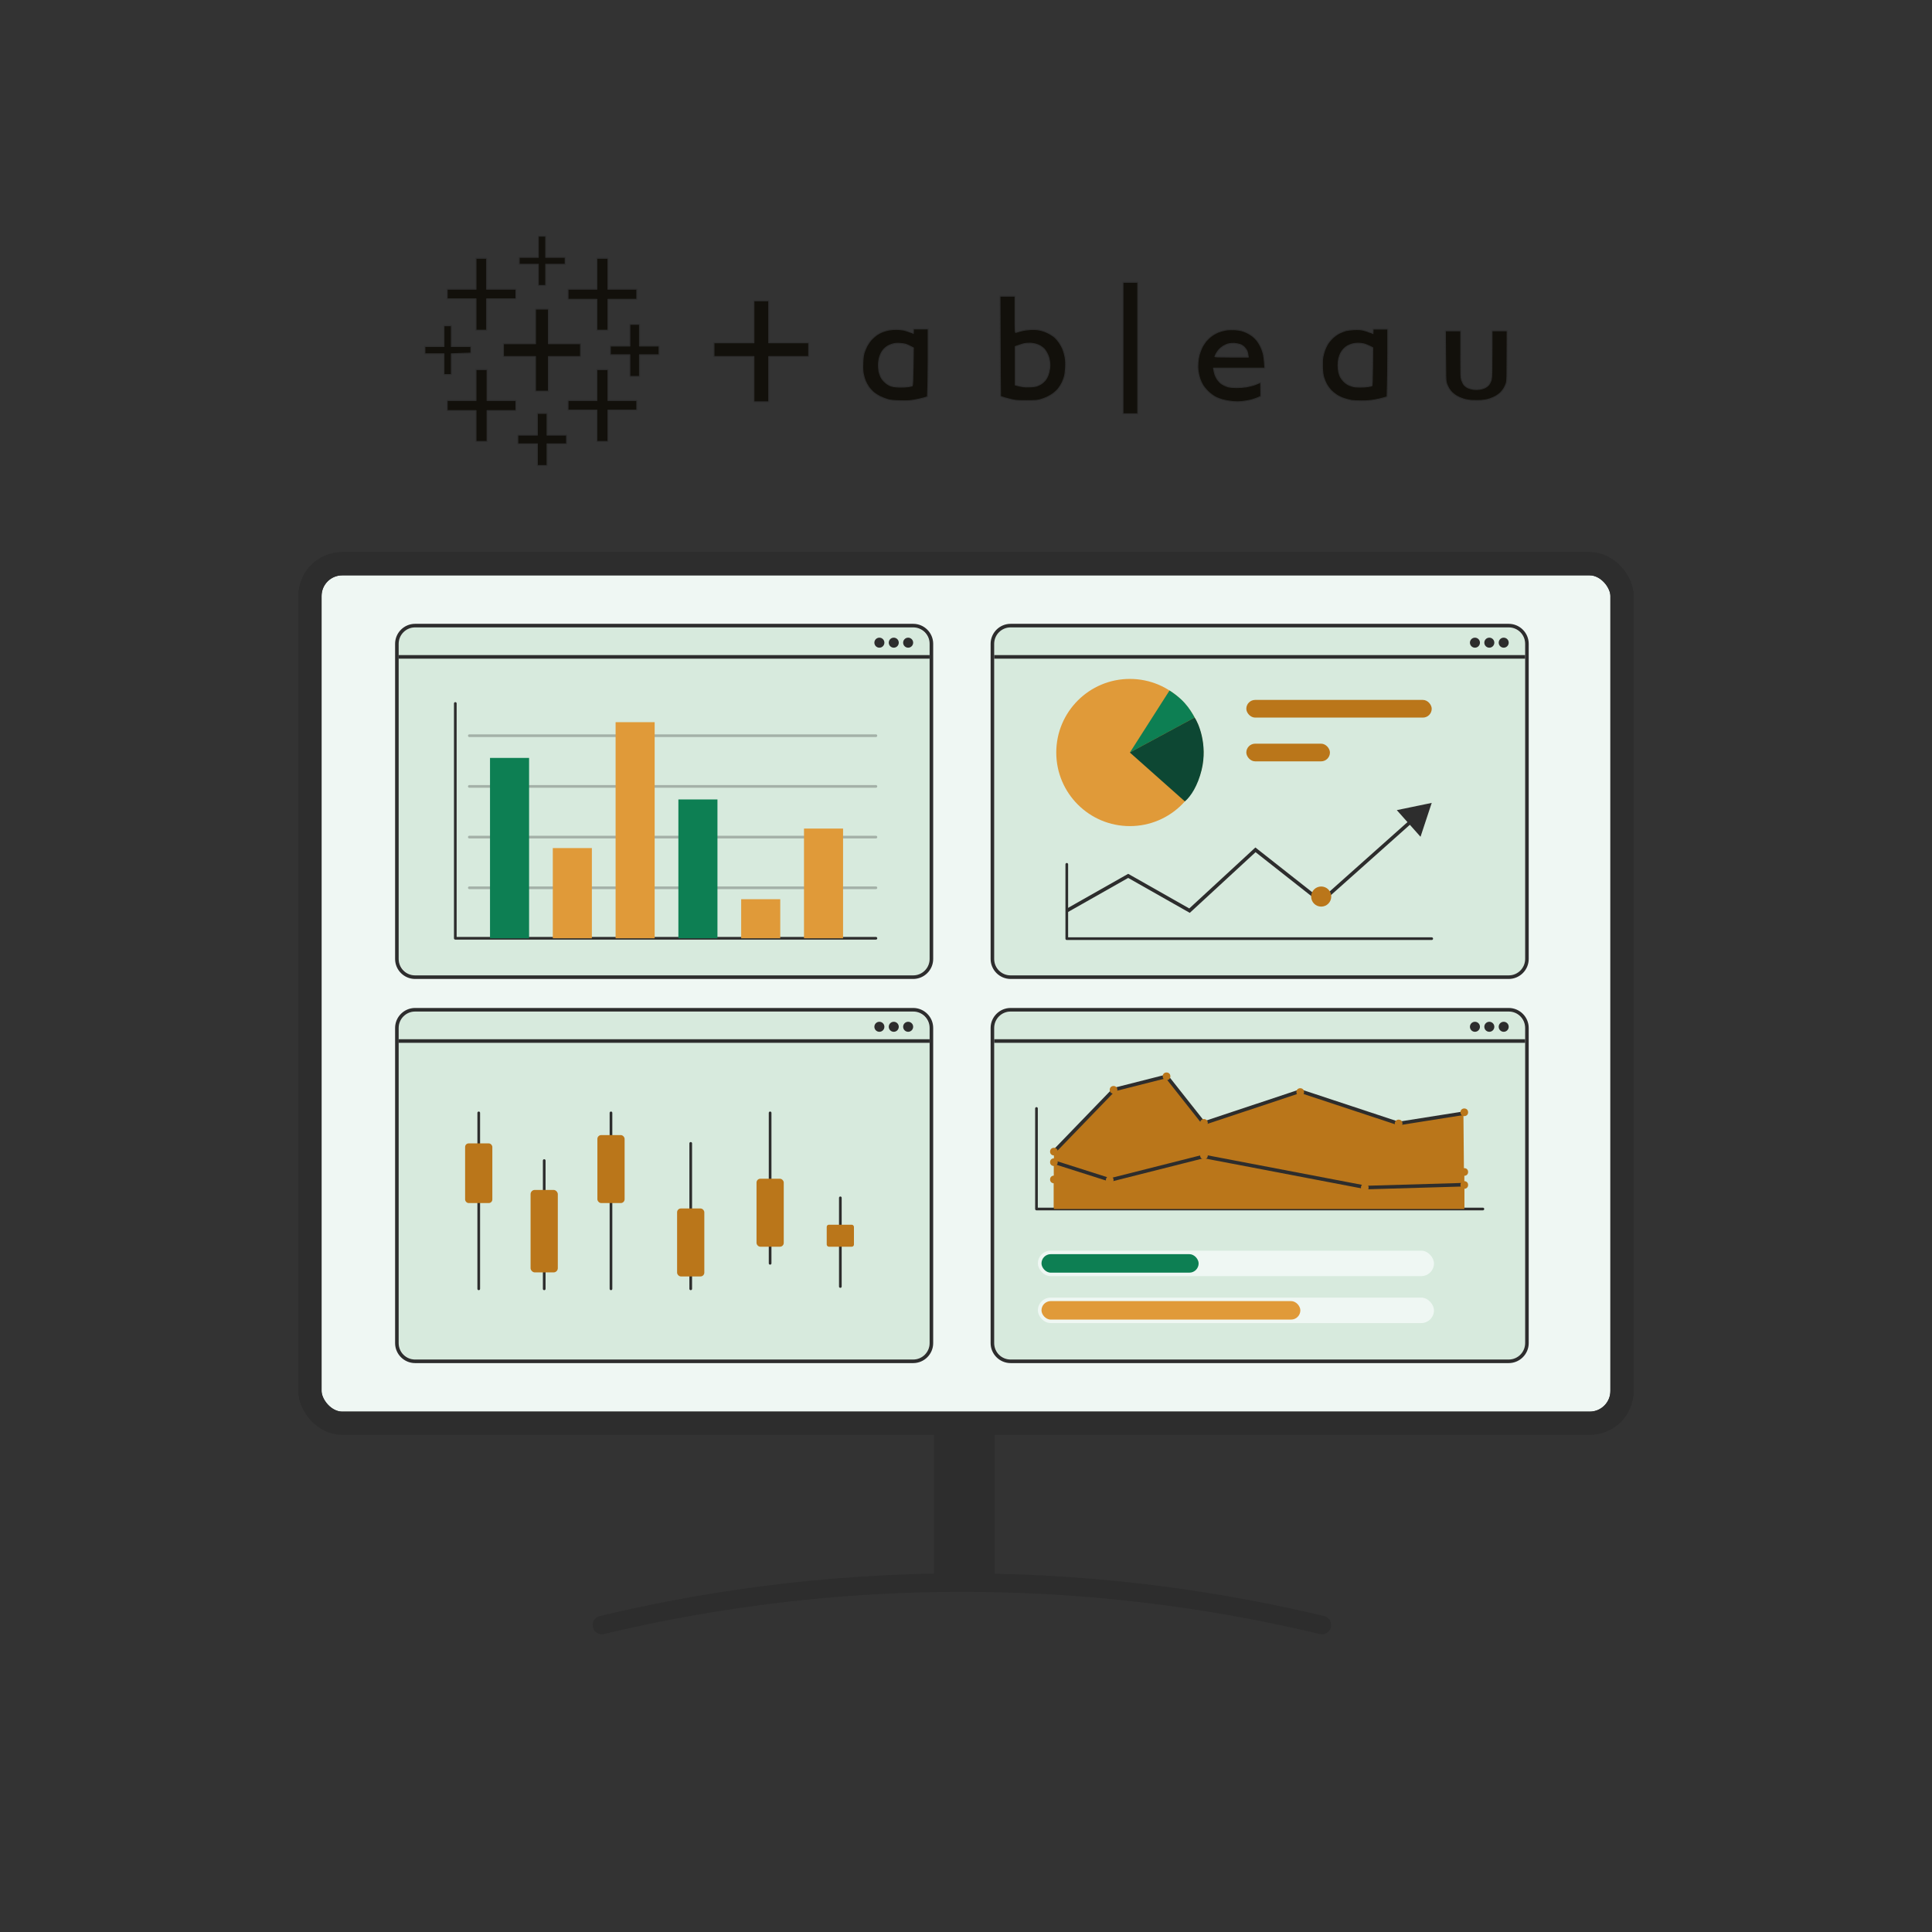 <?xml version="1.0" encoding="UTF-8"?>
<svg id="Layer_2" data-name="Layer 2" xmlns="http://www.w3.org/2000/svg" viewBox="0 0 540 540">
  <rect x="0" y="0" width="540" height="540" fill="#333333" stroke="none"/>
  <defs>
    <style>
      .cls-1, .cls-2, .cls-3, .cls-4, .cls-5, .cls-6, .cls-7 {
        stroke-width: 0px;
      }

      .cls-1, .cls-8 {
        fill: #eff7f3;
      }

      .cls-2 {
        fill: #0d4733;
      }

      .cls-9, .cls-8 {
        stroke-width: 6.48px;
      }

      .cls-9, .cls-8, .cls-10, .cls-11, .cls-12, .cls-13, .cls-14 {
        stroke: #2d2d2d;
      }

      .cls-9, .cls-8, .cls-10, .cls-11, .cls-13, .cls-14 {
        stroke-linejoin: round;
      }

      .cls-9, .cls-10, .cls-11, .cls-12, .cls-13 {
        fill: none;
      }

      .cls-3 {
        fill: #0d7f53;
      }

      .cls-4 {
        fill: #e09a39;
      }

      .cls-5 {
        fill: #2d2d2d;
      }

      .cls-10 {
        opacity: .3;
      }

      .cls-10, .cls-11, .cls-13 {
        stroke-linecap: round;
      }

      .cls-10, .cls-13 {
        stroke-width: .75px;
      }

      .cls-6 {
        fill: #d7eadd;
      }

      .cls-11 {
        stroke-width: 5.17px;
      }

      .cls-7 {
        fill: #ba761a;
      }

      .cls-12 {
        stroke-miterlimit: 10;
      }

      .cls-14 {
        fill: #12100b;
        stroke-width: .29px;
      }
    </style>
  </defs>
  <g>
    <rect class="cls-5" x="261.03" y="398.75" width="17.01" height="43.58"/>
    <rect class="cls-8" x="86.64" y="157.57" width="366.71" height="240.22" rx="9.01" ry="9.01"/>
    <rect id="Fill_window" data-name="Fill window" class="cls-6" x="111.42" y="175.36" width="148.41" height="97.27" rx="4.59" ry="4.59"/>
    <g id="Stroke_Window" data-name="Stroke Window">
      <path class="cls-5" d="M255.24,175.36c2.54,0,4.59,2.06,4.59,4.59v88.08c0,2.54-2.06,4.59-4.59,4.59H116.02c-2.54,0-4.59-2.06-4.59-4.59v-88.08c0-2.54,2.06-4.59,4.59-4.59h139.22M255.24,174.36H116.02c-3.08,0-5.59,2.51-5.59,5.59v88.08c0,3.08,2.51,5.59,5.59,5.59h139.22c3.08,0,5.59-2.51,5.59-5.59v-88.08c0-3.08-2.51-5.59-5.59-5.59h0Z"/>
      <circle class="cls-5" cx="245.79" cy="179.63" r="1.4"/>
      <circle class="cls-5" cx="249.81" cy="179.63" r="1.4"/>
      <circle class="cls-5" cx="253.83" cy="179.63" r="1.4"/>
      <line class="cls-12" x1="111.42" y1="183.6" x2="259.83" y2="183.6"/>
    </g>
    <g>
      <line class="cls-10" x1="131.18" y1="205.63" x2="244.82" y2="205.63"/>
      <line class="cls-10" x1="131.18" y1="219.8" x2="244.82" y2="219.8"/>
      <line class="cls-10" x1="131.18" y1="233.97" x2="244.82" y2="233.97"/>
      <line class="cls-10" x1="131.18" y1="248.14" x2="244.82" y2="248.14"/>
      <polyline class="cls-13" points="127.26 196.62 127.26 262.25 244.82 262.25"/>
    </g>
    <rect class="cls-3" x="136.96" y="211.84" width="10.92" height="50.42"/>
    <rect class="cls-4" x="154.51" y="237.04" width="10.92" height="25.21"/>
    <rect class="cls-4" x="172.06" y="201.85" width="10.92" height="60.4"/>
    <rect class="cls-3" x="189.61" y="223.45" width="10.92" height="38.8"/>
    <rect class="cls-4" x="207.16" y="251.33" width="10.92" height="10.92"/>
    <rect class="cls-4" x="224.72" y="231.59" width="10.92" height="30.66"/>
    <rect id="Fill_Window" data-name="Fill Window" class="cls-6" x="277.88" y="282.73" width="148.41" height="97.27" rx="4.59" ry="4.59"/>
    <g id="Stroke_Window-2" data-name="Stroke Window">
      <path class="cls-5" d="M421.69,282.73c2.54,0,4.59,2.06,4.59,4.59v88.08c0,2.54-2.06,4.59-4.59,4.59h-139.22c-2.54,0-4.59-2.06-4.59-4.59v-88.08c0-2.54,2.06-4.59,4.59-4.59h139.22M421.69,281.73h-139.22c-3.08,0-5.59,2.51-5.59,5.59v88.08c0,3.08,2.51,5.59,5.59,5.59h139.22c3.08,0,5.59-2.51,5.59-5.59v-88.08c0-3.08-2.51-5.59-5.59-5.59h0Z"/>
      <circle class="cls-5" cx="412.25" cy="286.99" r="1.4"/>
      <circle class="cls-5" cx="416.27" cy="286.99" r="1.4"/>
      <circle class="cls-5" cx="420.29" cy="286.99" r="1.4"/>
      <line class="cls-12" x1="277.88" y1="290.97" x2="426.29" y2="290.97"/>
    </g>
    <g>
      <polygon class="cls-7" points="409.27 327.57 409.27 337.92 294.57 337.92 294.57 329.66 307.03 324.29 319.16 316.62 336.17 327.39 357.29 320.18 379.31 322.21 409.27 327.57"/>
      <polyline class="cls-12" points="294.3 329.82 306.24 324.64 319.1 316.62 336.17 327.39 357.03 320.27 378.69 322.21 409.27 327.39"/>
      <circle class="cls-7" cx="379.31" cy="322.21" r="1.07"/>
      <circle class="cls-7" cx="357.29" cy="320.18" r="1.07"/>
      <circle class="cls-7" cx="336.51" cy="327.57" r="1.07"/>
      <circle class="cls-7" cx="319.16" cy="316.62" r="1.07"/>
      <circle class="cls-7" cx="307.03" cy="324.29" r="1.07"/>
      <circle class="cls-7" cx="294.57" cy="329.66" r="1.07"/>
      <circle class="cls-7" cx="409.27" cy="327.57" r="1.07"/>
    </g>
    <g>
      <polygon class="cls-7" points="294.57 337.92 409.27 337.92 409.03 311.03 390.92 314.01 363.46 304.96 336.51 313.85 326.05 300.83 311.36 304.56 294.57 321.88 294.57 337.92"/>
      <polyline class="cls-12" points="294.3 322.21 311.36 304.56 326.06 300.83 336.43 313.95 363.46 304.96 390.89 314.03 409.27 311.12"/>
      <circle class="cls-7" cx="311.24" cy="304.61" r="1.07"/>
      <circle class="cls-7" cx="326.05" cy="300.83" r="1.07"/>
      <circle class="cls-7" cx="294.57" cy="321.88" r="1.07"/>
      <circle class="cls-7" cx="336.51" cy="313.85" r="1.07"/>
      <circle class="cls-7" cx="363.42" cy="305.23" r="1.07"/>
      <circle class="cls-7" cx="390.92" cy="314.01" r="1.07"/>
      <circle class="cls-7" cx="409.27" cy="310.89" r="1.07"/>
    </g>
    <polyline class="cls-13" points="289.7 309.82 289.7 337.92 414.47 337.92"/>
    <rect class="cls-1" x="290.09" y="349.57" width="110.71" height="7.11" rx="3.56" ry="3.56"/>
    <rect class="cls-1" x="290.09" y="362.69" width="110.71" height="7.11" rx="3.56" ry="3.56"/>
    <rect class="cls-4" x="291.1" y="363.66" width="72.35" height="5.17" rx="2.59" ry="2.59"/>
    <rect class="cls-3" x="291.1" y="350.54" width="43.92" height="5.17" rx="2.59" ry="2.59"/>
    <g>
      <polygon class="cls-7" points="409.27 331.2 409.27 337.92 294.57 337.92 294.57 324.83 310.31 329.82 336.43 323.22 381.46 331.92 409.27 331.2"/>
      <polyline class="cls-12" points="294.3 324.72 310.31 329.82 336.43 323.22 381.97 331.92 409.27 331.12"/>
      <circle class="cls-7" cx="381.46" cy="331.92" r="1.07"/>
      <circle class="cls-7" cx="336.51" cy="322.95" r="1.07"/>
      <circle class="cls-7" cx="294.57" cy="324.83" r="1.07"/>
      <circle class="cls-7" cx="310.17" cy="329.82" r="1.07"/>
      <circle class="cls-7" cx="409.27" cy="331.2" r="1.07"/>
    </g>
    <rect id="Fill_Window-2" data-name="Fill Window" class="cls-6" x="111.42" y="282.73" width="148.41" height="97.27" rx="4.59" ry="4.59"/>
    <g id="Stroke_Window-3" data-name="Stroke Window">
      <path class="cls-5" d="M255.24,282.73c2.54,0,4.59,2.06,4.59,4.59v88.08c0,2.54-2.06,4.59-4.59,4.59H116.02c-2.54,0-4.59-2.06-4.59-4.59v-88.08c0-2.54,2.06-4.59,4.59-4.59h139.22M255.24,281.73H116.02c-3.08,0-5.59,2.51-5.59,5.59v88.08c0,3.08,2.51,5.59,5.59,5.59h139.22c3.08,0,5.59-2.51,5.59-5.59v-88.08c0-3.08-2.51-5.59-5.59-5.59h0Z"/>
      <circle class="cls-5" cx="245.79" cy="286.99" r="1.4"/>
      <circle class="cls-5" cx="249.81" cy="286.99" r="1.4"/>
      <circle class="cls-5" cx="253.83" cy="286.99" r="1.4"/>
      <line class="cls-12" x1="111.42" y1="290.97" x2="259.83" y2="290.97"/>
    </g>
    <line class="cls-13" x1="133.81" y1="311.05" x2="133.81" y2="360.23"/>
    <line class="cls-13" x1="152.11" y1="324.38" x2="152.11" y2="360.23"/>
    <line class="cls-13" x1="170.77" y1="311.05" x2="170.77" y2="360.23"/>
    <line class="cls-13" x1="193.06" y1="319.58" x2="193.06" y2="360.23"/>
    <line class="cls-13" x1="215.25" y1="311.05" x2="215.25" y2="353.1"/>
    <rect class="cls-7" x="130" y="319.58" width="7.61" height="16.68" rx="1" ry="1"/>
    <rect class="cls-7" x="148.3" y="332.59" width="7.61" height="23.05" rx="1.18" ry="1.18"/>
    <rect class="cls-7" x="166.97" y="317.26" width="7.61" height="19" rx="1.07" ry="1.07"/>
    <rect class="cls-7" x="189.25" y="337.77" width="7.61" height="19" rx="1.07" ry="1.07"/>
    <rect class="cls-7" x="211.45" y="329.46" width="7.61" height="19" rx="1.07" ry="1.07"/>
    <line class="cls-13" x1="234.88" y1="334.8" x2="234.88" y2="359.58"/>
    <rect class="cls-7" x="231.07" y="342.31" width="7.61" height="6.15" rx=".61" ry=".61"/>
    <rect class="cls-6" x="277.88" y="175.36" width="148.41" height="97.27" rx="4.59" ry="4.59"/>
    <g>
      <path class="cls-5" d="M421.69,175.36c2.54,0,4.59,2.06,4.59,4.59v88.08c0,2.54-2.06,4.59-4.59,4.59h-139.22c-2.54,0-4.59-2.06-4.59-4.59v-88.08c0-2.54,2.06-4.59,4.59-4.59h139.22M421.69,174.36h-139.22c-3.08,0-5.59,2.51-5.59,5.59v88.08c0,3.08,2.51,5.59,5.59,5.59h139.22c3.08,0,5.59-2.51,5.59-5.59v-88.08c0-3.08-2.51-5.59-5.59-5.59h0Z"/>
      <circle class="cls-5" cx="412.25" cy="179.63" r="1.4"/>
      <circle class="cls-5" cx="416.27" cy="179.63" r="1.4"/>
      <circle class="cls-5" cx="420.29" cy="179.63" r="1.4"/>
      <line class="cls-12" x1="277.88" y1="183.6" x2="426.29" y2="183.6"/>
    </g>
    <rect class="cls-7" x="348.35" y="195.63" width="51.82" height="4.94" rx="2.47" ry="2.47"/>
    <rect class="cls-7" x="348.35" y="207.86" width="23.37" height="4.94" rx="2.47" ry="2.47"/>
    <polyline class="cls-13" points="298.17 241.58 298.17 262.36 400.17 262.36"/>
    <g>
      <polyline class="cls-12" points="298.17 254.53 315.33 244.81 332.48 254.53 350.91 237.53 369.25 251.97 394.81 229.19"/>
      <polygon class="cls-5" points="397.04 233.88 400.17 224.41 390.41 226.43 397.04 233.88"/>
    </g>
    <circle class="cls-7" cx="369.28" cy="250.59" r="2.81"/>
    <g>
      <circle class="cls-4" cx="315.8" cy="210.33" r="20.57"/>
      <path class="cls-3" d="M326.88,193l-11.07,17.33,18.1-9.77c-.64-1.16-1.5-2.64-2.83-4.11-1.47-1.61-3.02-2.69-4.2-3.45Z"/>
      <path class="cls-2" d="M315.8,210.33l15.37,13.66c1.67-1.35,3.63-4.44,4.69-8.8,1.75-7.19-.97-13.28-1.96-14.63-6.03,3.26-12.07,6.51-18.1,9.77Z"/>
    </g>
    <path class="cls-11" d="M168.22,454.2c26.27-6.28,61.02-11.99,101.99-11.86,39.72.12,73.5,5.7,99.27,11.86"/>
    <rect class="cls-9" x="86.64" y="157.57" width="366.71" height="240.22" rx="9.01" ry="9.01"/>
  </g>
  <g>
    <g>
      <polygon class="cls-14" points="150.45 68.96 150.45 71.93 145.12 71.93 145.12 73.87 150.45 73.87 150.45 79.8 152.53 79.8 152.53 73.87 157.98 73.87 157.98 71.93 152.53 71.93 152.53 65.99 150.45 65.99 150.45 68.96"/>
      <polygon class="cls-14" points="133.04 76.51 133.04 80.83 124.98 80.83 124.98 83.54 133.04 83.54 133.04 92.31 136.03 92.31 136.03 83.54 144.21 83.54 144.21 80.83 136.03 80.83 136.03 72.19 133.04 72.19 133.04 76.51"/>
      <polygon class="cls-14" points="166.82 76.51 166.82 80.83 158.76 80.83 158.76 83.67 166.82 83.67 166.82 92.31 169.93 92.31 169.93 83.67 177.99 83.67 177.99 80.83 169.93 80.83 169.93 72.19 166.82 72.19 166.82 76.51"/>
      <polygon class="cls-14" points="149.67 91.22 149.67 96.06 140.7 96.06 140.7 99.67 149.67 99.67 149.67 109.35 153.3 109.35 153.3 99.67 162.27 99.67 162.27 96.06 153.3 96.06 153.3 86.38 149.67 86.38 149.67 91.22"/>
      <polygon class="cls-14" points="176.04 93.67 176.04 96.71 170.58 96.71 170.58 99.16 176.04 99.16 176.04 105.22 178.76 105.22 178.76 99.16 184.22 99.16 184.22 96.71 178.76 96.71 178.76 90.64 176.04 90.64 176.04 93.67"/>
      <polygon class="cls-14" points="124.08 93.93 124.08 96.84 118.75 96.84 118.75 98.9 124.08 98.9 124.08 104.7 126.16 104.7 126.16 98.9 131.62 98.7 131.62 96.84 126.16 96.84 126.16 91.03 124.08 91.03 124.08 93.93"/>
      <polygon class="cls-14" points="133.04 107.61 133.04 111.93 124.98 111.93 124.98 114.77 133.04 114.77 133.04 123.41 136.15 123.41 136.15 114.77 144.21 114.77 144.21 111.93 136.15 111.93 136.15 103.29 133.04 103.29 133.04 107.61"/>
      <polygon class="cls-14" points="166.82 107.61 166.82 111.93 158.76 111.93 158.76 114.64 166.82 114.64 166.82 123.41 169.93 123.41 169.93 114.64 177.99 114.64 177.99 111.93 169.93 111.93 169.93 103.29 166.82 103.29 166.82 107.61"/>
      <polygon class="cls-14" points="150.19 118.58 150.19 121.61 144.73 121.61 144.73 124.07 150.19 124.07 150.19 130.13 152.91 130.13 152.91 124.07 158.37 124.07 158.37 121.61 152.91 121.61 152.91 115.55 150.19 115.55 150.19 118.58"/>
    </g>
    <path class="cls-14" d="M318.01,78.89v36.79h-4.15v-36.79h4.15ZM214.87,84.06v11.74h11.17v3.87h-11.17v12.65h-4.15v-12.65h-11.17v-3.87h11.17v-11.74h4.15ZM344.78,92.12c.75.04,1.71.16,2.14.27.42.11,1.13.36,1.55.57.44.19,1.14.62,1.56.94.44.33,1.04.93,1.36,1.34.31.41.76,1.16,1,1.66.24.5.56,1.37.7,1.94s.31,1.72.45,4.07h-14.35l.08.48c.04.27.19.83.31,1.26.13.42.47,1.09.74,1.46s.67.82.87.98c.22.16.65.42.98.59.31.16.87.36,1.23.46.36.1,1.33.18,2.2.18s2.09-.08,2.73-.19,1.55-.33,2.01-.47c.46-.15,1.06-.38,1.33-.51.27-.13.54-.25.62-.25.08,0,.13.68.13,3.49v.39h0l-.71.33c-.4.18-1.22.47-1.85.65-.63.17-1.78.39-2.57.47-1.08.11-1.8.11-2.93,0-.82-.08-2.02-.3-2.66-.48s-1.57-.54-2.06-.81c-.5-.27-1.33-.88-1.86-1.38-.54-.5-1.22-1.31-1.54-1.8-.31-.5-.7-1.34-.88-1.88-.18-.53-.4-1.46-.48-2.06-.1-.67-.12-1.6-.07-2.32.04-.68.19-1.69.34-2.26s.5-1.5.77-2.07.8-1.38,1.14-1.8c.35-.42,1.04-1.08,1.54-1.45.5-.38,1.33-.85,1.85-1.06.51-.22,1.39-.47,1.95-.58.67-.12,1.46-.17,2.37-.13ZM387.9,91.93v6.49c0,3.57-.04,7.84-.19,12.5l-1.04.31c-.57.17-1.72.44-2.57.57-1.08.19-2.11.27-3.5.27-1.1,0-2.37-.06-2.83-.13-.46-.08-1.37-.31-2.01-.52-.69-.22-1.59-.64-2.14-1-.54-.35-1.29-.97-1.68-1.39-.38-.41-.91-1.14-1.16-1.6-.25-.46-.61-1.31-.77-1.86-.25-.81-.33-1.44-.39-2.9-.04-1.17,0-2.21.1-2.78.08-.5.3-1.33.48-1.86.17-.53.57-1.38.88-1.88.3-.5.96-1.28,1.45-1.74.56-.51,1.28-1.03,1.88-1.32.53-.25,1.31-.57,1.74-.69.42-.11,1.48-.24,2.34-.28,1.15-.05,1.82,0,2.53.15.54.12,1.36.39,1.83.61.46.21.86.39.87.38.02,0,.03-.24.04-.56v-.74h4.15ZM259.43,91.93v8.07h0v.84c-.01,3.79-.06,7.5-.19,10.08l-1.04.31c-.57.17-1.77.44-2.66.59-1.37.23-1.98.25-3.96.21-1.83-.05-2.57-.12-3.38-.33-.58-.16-1.57-.53-2.21-.85-.68-.34-1.49-.87-1.95-1.27-.42-.39-1.03-1.08-1.32-1.52-.3-.46-.7-1.19-.87-1.61-.17-.42-.42-1.27-.54-1.86-.17-.87-.21-1.51-.16-3.04.06-1.46.15-2.18.35-2.9.16-.53.52-1.4.8-1.94.28-.53.83-1.34,1.25-1.79.42-.46,1.11-1.06,1.54-1.36.42-.28,1.13-.65,1.56-.82.42-.17,1.2-.4,1.72-.5.52-.1,1.49-.18,2.14-.18s1.61.1,2.12.19c.5.11,1.28.38,1.75.59.46.21.86.39.87.38.01,0,.04-.29.04-.64v-.65h4.15ZM283.72,82.77v6.15c0,3.79.04,4.04.23,3.98.13-.05.76-.22,1.4-.4.76-.21,1.68-.34,2.66-.4,1.11-.05,1.77-.01,2.59.15.7.13,1.54.42,2.28.79.64.31,1.49.85,1.89,1.2.39.34,1,1.05,1.36,1.59.36.53.81,1.38,1,1.9.21.51.46,1.46.58,2.13.15.87.18,1.62.13,2.81-.04.88-.17,1.98-.29,2.44-.11.46-.4,1.25-.63,1.74-.23.5-.69,1.26-1.02,1.68-.31.42-.96,1.05-1.42,1.4-.45.35-1.27.83-1.8,1.08-.53.25-1.42.57-1.95.71-.83.23-1.37.27-3.76.28-2.26.01-3-.04-3.9-.23-.61-.13-1.61-.39-2.21-.56s-1.14-.36-1.19-.41c-.05-.05-.11-6.37-.13-14.05l-.05-13.98h4.22ZM408.3,92.45v6.49s-.01.51-.01.51c0,.08,0,.16,0,.24v.91c0,4.03.03,4.8.19,5.42l.02.07c.02.05.03.11.05.17.16.48.45,1.05.69,1.34.23.27.71.63,1.08.8.35.17,1.03.36,1.49.42.5.07,1.2.07,1.69,0,.46-.06,1.14-.25,1.49-.42.36-.17.85-.53,1.08-.8.24-.29.54-.86.69-1.34.02-.06.04-.12.05-.19v-.05c.16-.64.19-1.79.2-8.96v-.58c0-.1,0-.2,0-.3v-1.59c0-.11,0-.22,0-.34v-1.8h4.25l-.02,7.01c-.01,5.85-.02,6.85-.19,7.51l-.02.06s-.02.06-.02.09l-.02.06h0l-.02.06h0c-.15.42-.45,1.06-.68,1.42-.23.36-.63.86-.91,1.13-.27.27-.85.69-1.27.94s-1.25.61-1.82.79c-.65.21-1.52.36-2.34.42-.73.04-1.89.04-2.6-.01-.81-.05-1.69-.21-2.34-.41-.58-.18-1.39-.53-1.83-.79-.42-.25-.99-.68-1.27-.94-.27-.27-.68-.76-.91-1.13-.22-.35-.52-.99-.67-1.42v-.03h0l-.02-.06c-.02-.06-.04-.11-.05-.17l-.02-.06c-.16-.67-.18-1.81-.21-7.45l-.05-7.01h4.31ZM379.58,95.94c-.46,0-1.16.1-1.55.19-.4.11-1,.35-1.36.54-.35.19-.86.59-1.14.9-.28.3-.64.83-.82,1.2-.18.35-.41,1-.52,1.45-.11.44-.19,1.29-.19,1.9s.08,1.46.19,1.9c.11.45.31,1.05.47,1.36s.56.83.88,1.17c.33.35.86.76,1.17.92.33.17.91.4,1.31.51.45.13,1.19.21,2.05.21.73,0,1.75-.06,2.26-.13.52-.07,1.02-.18,1.09-.23.11-.06.17-1.62.21-5.36l.04-5.29c-1.31-.67-2.03-.94-2.47-1.05-.42-.11-1.15-.19-1.62-.18ZM249.55,96.14c-.39.11-.99.35-1.34.54-.35.19-.86.59-1.14.9-.28.3-.65.83-.82,1.2-.18.35-.41,1-.52,1.45-.11.44-.19,1.23-.19,1.77s.06,1.32.13,1.74c.08.42.3,1.13.51,1.55.24.51.63,1.03,1.13,1.49.48.45,1.05.82,1.55,1.02.61.24,1.09.31,2.34.38.88.04,2-.01,2.59-.1.57-.08,1.1-.19,1.19-.24.1-.06.17-1.74.23-5.35l.08-5.25c-1.06-.58-1.66-.85-2.02-.97-.35-.13-1.17-.25-1.82-.28-.8-.04-1.39.01-1.89.16ZM287.69,95.94c-.5.01-1.15.07-1.43.13-.29.06-.96.27-1.5.46l-.97.34v10.73c2.03.53,2.47.57,3.82.53,1.33-.04,1.77-.1,2.41-.34.42-.17,1.02-.48,1.29-.71.29-.22.7-.63.92-.91.22-.28.53-.86.69-1.28.17-.42.36-1.23.44-1.8.11-.77.11-1.31-.01-2.13-.1-.74-.3-1.4-.61-2.03-.24-.52-.67-1.16-.93-1.43-.27-.27-.75-.64-1.08-.82-.31-.19-.93-.44-1.37-.54-.42-.12-1.19-.21-1.68-.19ZM343.34,96.12c-.39.11-1.02.39-1.4.62-.39.23-.93.68-1.22.99-.28.33-.65.86-.82,1.2-.17.34-.31.67-.31.74,0,.08,1.48.13,4.23.13h5.07c-.13-.96-.25-1.43-.35-1.68-.11-.24-.42-.7-.7-1-.34-.38-.75-.64-1.22-.82-.4-.13-1.13-.28-1.62-.31-.58-.02-1.17.02-1.63.15Z"/>
  </g>
</svg>
